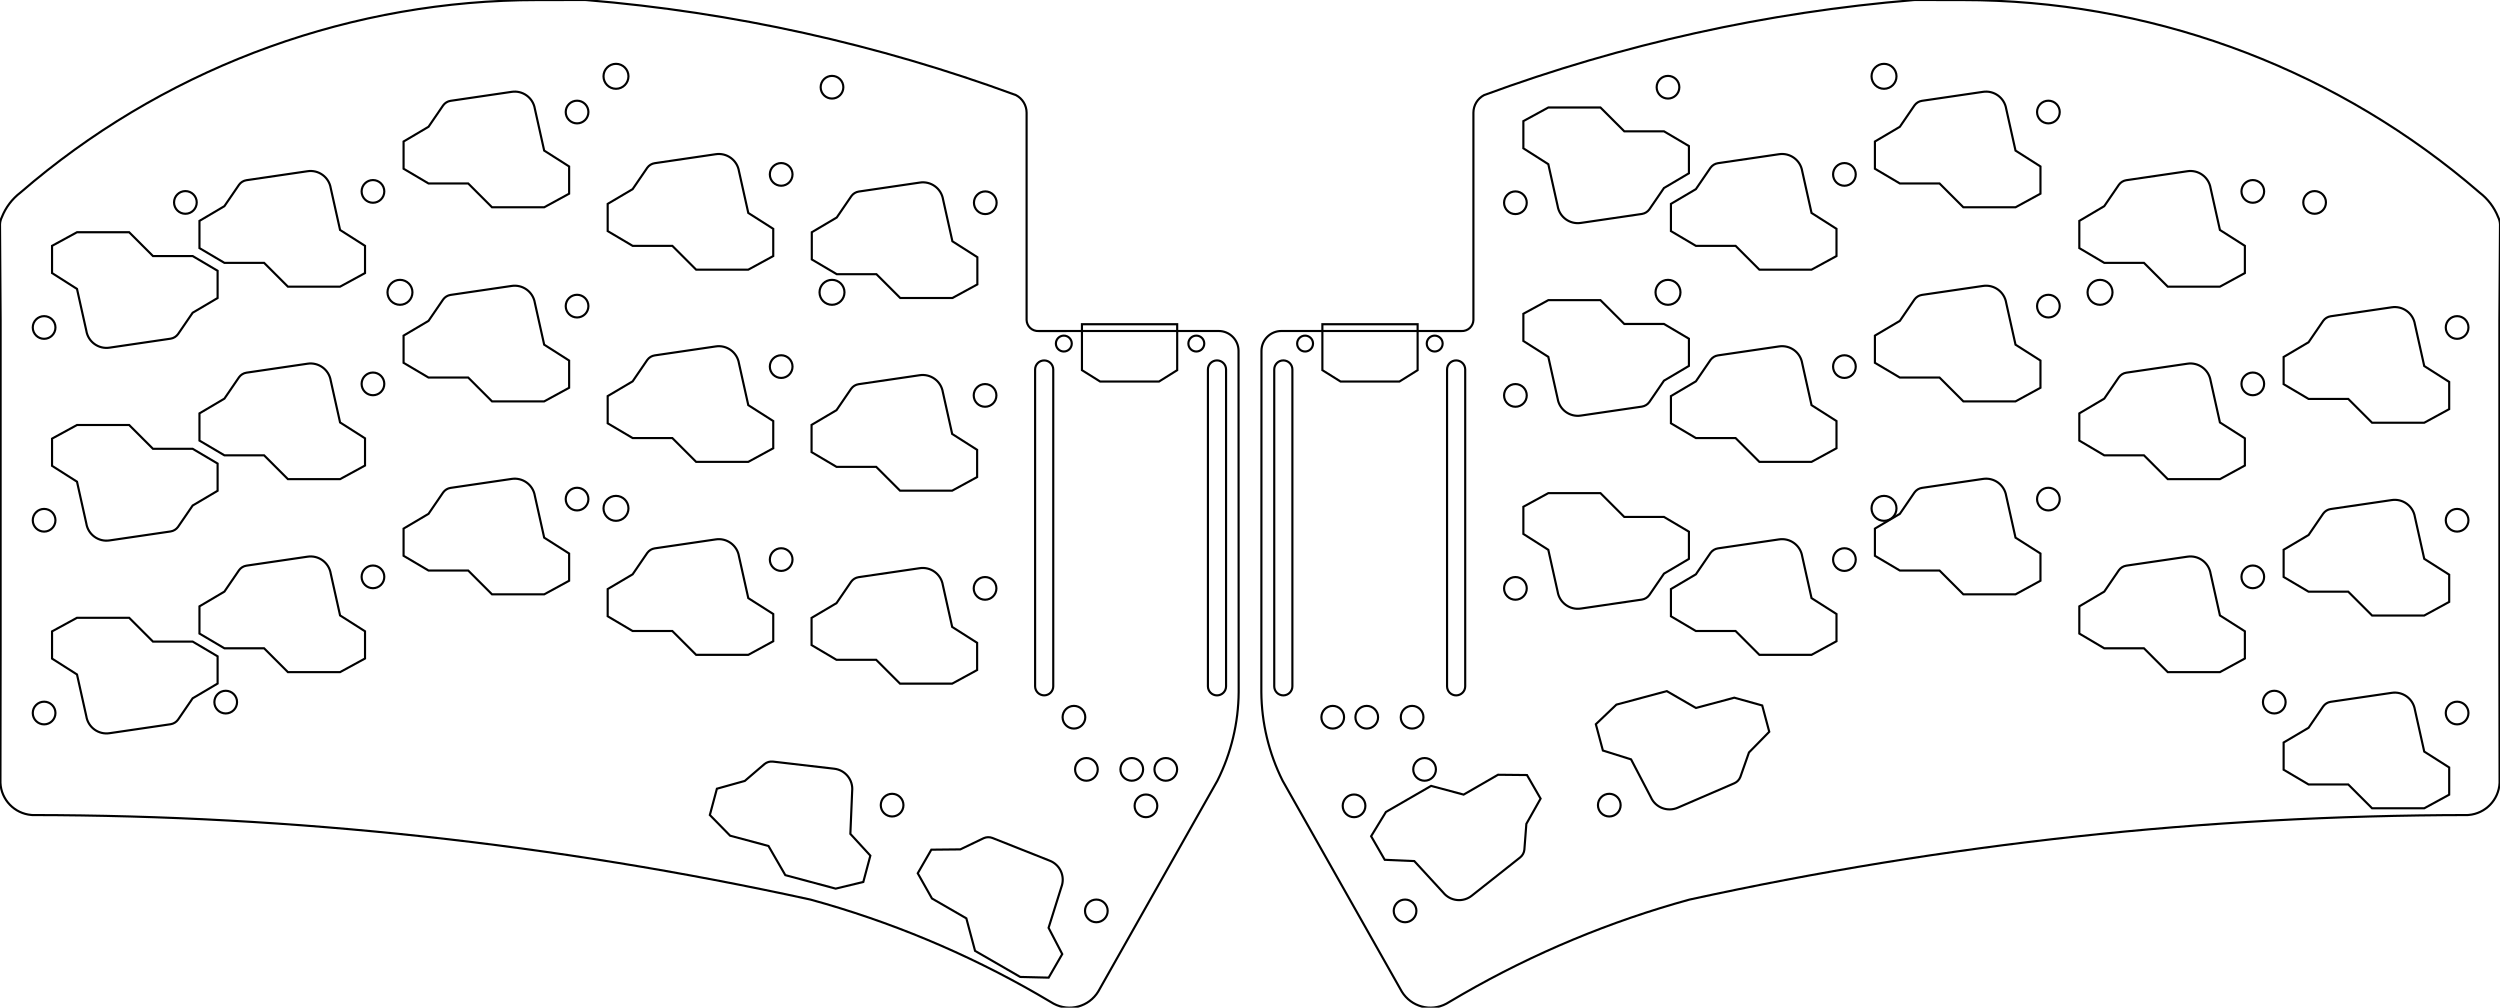 <?xml version="1.0" encoding="UTF-8" standalone="no"?>
<svg xmlns="http://www.w3.org/2000/svg" xmlns:xlink="http://www.w3.org/1999/xlink" width="220.468mm" height="88.863mm" viewBox="-993.234 -418.118 220.468 88.863">
    <path transform="matrix(-1,-0,-0,1,-601.97,-557.059)" style="stroke:#000000;stroke-width:0.05mm;fill:none" d="M280.018,169.88L280.03,199.972C280.01,202.687,279.368,205.361,278.154,207.789L267.646,226.382C266.826,227.728,265.096,228.197,263.708,227.45L262.28,226.613C255.994,222.994,249.271,220.192,242.275,218.274C219.734,213.348,196.73,210.848,173.657,210.818L173.561,210.811C172.071,210.685,170.905,209.476,170.834,207.983L170.85,196.162L170.85,167.207L170.796,158.724C170.805,158.5,170.862,158.282,170.962,158.082C171.3,157.23,171.863,156.486,172.59,155.929C172.982,155.591,173.377,155.257,173.775,154.927C186.273,144.598,201.981,138.947,218.195,138.947L222.396,138.941L222.489,138.946C235.442,140.017,248.192,142.837,260.389,147.329C260.964,147.632,261.325,148.228,261.328,148.878L261.328,167.162C261.336,167.431,261.452,167.685,261.65,167.868C261.848,168.05,262.111,168.146,262.38,168.134L278.267,168.131C279.233,168.132,280.016,168.915,280.018,169.88z"/>
    <circle transform="matrix(1,0,-0,1,-859.594,-366.23)" style="stroke:#000000;stroke-width:0.05mm;fill:none" r="1" cx="0" cy="0"/>
    <circle transform="matrix(1,0,-0,1,-830.58,-385.788)" style="stroke:#000000;stroke-width:0.05mm;fill:none" r="1" cx="0" cy="0"/>
    <circle transform="matrix(1,0,-0,1,-812.592,-374.104)" style="stroke:#000000;stroke-width:0.05mm;fill:none" r="1" cx="0" cy="0"/>
    <circle transform="matrix(1,0,-0,1,-794.566,-367.246)" style="stroke:#000000;stroke-width:0.05mm;fill:none" r="1" cx="0" cy="0"/>
    <circle transform="matrix(1,0,-0,1,-859.594,-400.238)" style="stroke:#000000;stroke-width:0.05mm;fill:none" r="1" cx="0" cy="0"/>
    <circle transform="matrix(1,0,-0,1,-830.58,-402.738)" style="stroke:#000000;stroke-width:0.05mm;fill:none" r="1" cx="0" cy="0"/>
    <circle transform="matrix(1,0,-0,1,-776.548,-389.238)" style="stroke:#000000;stroke-width:0.05mm;fill:none" r="1" cx="0" cy="0"/>
    <circle transform="matrix(1,0,-0,1,-830.58,-368.77)" style="stroke:#000000;stroke-width:0.05mm;fill:none" r="1" cx="0" cy="0"/>
    <circle transform="matrix(1,0,-0,1,-812.592,-408.238)" style="stroke:#000000;stroke-width:0.05mm;fill:none" r="1" cx="0" cy="0"/>
    <circle transform="matrix(1,0,-0,1,-776.548,-355.238)" style="stroke:#000000;stroke-width:0.05mm;fill:none" r="1" cx="0" cy="0"/>
    <circle transform="matrix(1,0,-0,1,-859.594,-383.248)" style="stroke:#000000;stroke-width:0.05mm;fill:none" r="1" cx="0" cy="0"/>
    <circle transform="matrix(1,0,-0,1,-794.566,-401.238)" style="stroke:#000000;stroke-width:0.05mm;fill:none" r="1" cx="0" cy="0"/>
    <circle transform="matrix(1,0,-0,1,-794.566,-384.264)" style="stroke:#000000;stroke-width:0.05mm;fill:none" r="1" cx="0" cy="0"/>
    <circle transform="matrix(1,0,-0,1,-851.315,-347.115)" style="stroke:#000000;stroke-width:0.05mm;fill:none" r="1" cx="0" cy="0"/>
    <circle transform="matrix(1,0,-0,1,-812.592,-391.122)" style="stroke:#000000;stroke-width:0.05mm;fill:none" r="1" cx="0" cy="0"/>
    <circle transform="matrix(1,0,-0,1,-869.325,-337.788)" style="stroke:#000000;stroke-width:0.05mm;fill:none" r="1" cx="0" cy="0"/>
    <circle transform="matrix(1,0,-0,1,-776.548,-372.238)" style="stroke:#000000;stroke-width:0.05mm;fill:none" r="1" cx="0" cy="0"/>
    <path transform="matrix(-1,-0,-0,1,-307.008,-582.688)" style="stroke:#000000;stroke-width:0.05mm;fill:none" d="M488.257,220.242L490.457,218.842L491.279,215.16C491.435,214.178,492.357,213.508,493.339,213.664L498.714,214.454C498.976,214.495,499.21,214.639,499.366,214.854L500.657,216.742L502.857,218.042L502.857,220.442L500.657,221.742L497.157,221.742L495.057,223.842L490.457,223.842L488.257,222.642L488.257,220.242z"/>
    <path transform="matrix(-1,-0,-0,1,-307.008,-582.688)" style="stroke:#000000;stroke-width:0.05mm;fill:none" d="M470.239,232.25L472.439,230.85L473.261,227.168C473.417,226.186,474.339,225.516,475.321,225.672L480.696,226.462C480.958,226.503,481.192,226.647,481.348,226.862L482.639,228.75L484.839,230.05L484.839,232.45L482.639,233.75L479.139,233.75L477.039,235.85L472.439,235.85L470.239,234.65L470.239,232.25z"/>
    <path transform="matrix(-1,-0,-0,1,-307.008,-582.688)" style="stroke:#000000;stroke-width:0.05mm;fill:none" d="M544.872,230.756L542.385,231.538L540.638,234.882C540.233,235.79,539.169,236.198,538.261,235.794L533.274,233.64C533.032,233.532,532.842,233.332,532.747,233.084L531.989,230.927L530.2,229.102L530.821,226.784L533.283,226.097L536.664,227.003L539.235,225.518L543.679,226.709L545.493,228.437L544.872,230.756z"/>
    <path transform="matrix(-1,-0,-0,1,-307.008,-582.688)" style="stroke:#000000;stroke-width:0.05mm;fill:none" d="M506.283,179.25L508.483,177.85L509.305,174.168C509.461,173.186,510.383,172.516,511.365,172.672L516.74,173.462C517.002,173.503,517.236,173.647,517.392,173.862L518.683,175.75L520.883,177.05L520.883,179.45L518.683,180.75L515.183,180.75L513.083,182.85L508.483,182.85L506.283,181.65L506.283,179.25z"/>
    <path transform="matrix(-1,-0,-0,1,-307.008,-582.688)" style="stroke:#000000;stroke-width:0.05mm;fill:none" d="M524.271,201.7L526.471,200.3L527.293,196.618C527.449,195.636,528.371,194.966,529.353,195.122L534.728,195.912C534.99,195.953,535.224,196.097,535.38,196.312L536.671,198.2L538.871,199.5L538.871,201.9L536.671,203.2L533.171,203.2L531.071,205.3L526.471,205.3L524.271,204.1L524.271,201.7z"/>
    <path transform="matrix(-1,-0,-0,1,-307.008,-582.688)" style="stroke:#000000;stroke-width:0.05mm;fill:none" d="M488.257,186.25L490.457,184.85L491.279,181.168C491.435,180.186,492.357,179.516,493.339,179.672L498.714,180.462C498.976,180.503,499.21,180.647,499.366,180.862L500.657,182.75L502.857,184.05L502.857,186.45L500.657,187.75L497.157,187.75L495.057,189.85L490.457,189.85L488.257,188.65L488.257,186.25z"/>
    <path transform="matrix(-1,-0,-0,1,-307.008,-582.688)" style="stroke:#000000;stroke-width:0.05mm;fill:none" d="M470.239,215.25L472.439,213.85L473.261,210.168C473.417,209.186,474.339,208.516,475.321,208.672L480.696,209.462C480.958,209.503,481.192,209.647,481.348,209.862L482.639,211.75L484.839,213.05L484.839,215.45L482.639,216.75L479.139,216.75L477.039,218.85L472.439,218.85L470.239,217.65L470.239,215.25z"/>
    <path transform="matrix(-1,-0,-0,1,-307.008,-582.688)" style="stroke:#000000;stroke-width:0.05mm;fill:none" d="M506.283,213.384L508.483,211.984L509.305,208.302C509.461,207.32,510.383,206.65,511.365,206.806L516.74,207.596C517.002,207.637,517.236,207.781,517.392,207.996L518.683,209.884L520.883,211.184L520.883,213.584L518.683,214.884L515.183,214.884L513.083,216.984L508.483,216.984L506.283,215.784L506.283,213.384z"/>
    <path transform="matrix(-1,-0,-0,1,-307.008,-582.688)" style="stroke:#000000;stroke-width:0.05mm;fill:none" d="M558.614,197.154L558.614,225.094C558.614,225.535,558.256,225.894,557.814,225.894C557.372,225.894,557.014,225.535,557.014,225.094L557.014,197.154C557.014,196.712,557.372,196.354,557.814,196.354C558.256,196.354,558.614,196.712,558.614,197.154z"/>
    <path transform="matrix(-1,-0,-0,1,-307.008,-582.688)" style="stroke:#000000;stroke-width:0.05mm;fill:none" d="M564.11,240.393L561.505,240.505L558.952,243.282C558.652,243.653,558.216,243.89,557.741,243.94C557.267,243.99,556.792,243.849,556.42,243.548L552.161,240.177C551.955,240.01,551.823,239.768,551.796,239.504L551.621,237.224L550.366,234.998L551.566,232.919L554.121,232.894L557.153,234.644L560.021,233.875L564.005,236.175L565.31,238.314L564.11,240.393z"/>
    <path transform="matrix(-1,-0,-0,1,-307.008,-582.688)" style="stroke:#000000;stroke-width:0.05mm;fill:none" d="M524.271,184.75L526.471,183.35L527.293,179.668C527.449,178.686,528.371,178.016,529.353,178.172L534.728,178.962C534.99,179.003,535.224,179.147,535.38,179.362L536.671,181.25L538.871,182.55L538.871,184.95L536.671,186.25L533.171,186.25L531.071,188.35L526.471,188.35L524.271,187.15L524.271,184.75z"/>
    <path transform="matrix(-1,-0,-0,1,-307.008,-582.688)" style="stroke:#000000;stroke-width:0.05mm;fill:none" d="M540.776,183.037L539.485,181.15L537.285,179.85L537.285,177.45L539.485,176.15L542.985,176.15L545.085,174.05L549.685,174.05L551.885,175.25L551.885,177.65L549.685,179.05L548.863,182.731C548.708,183.713,547.786,184.383,546.804,184.227L541.429,183.437C541.167,183.396,540.932,183.252,540.776,183.037z"/>
    <path transform="matrix(-1,-0,-0,1,-307.008,-582.688)" style="stroke:#000000;stroke-width:0.05mm;fill:none" d="M573.854,197.154L573.854,225.094C573.854,225.535,573.496,225.894,573.054,225.894C572.612,225.894,572.254,225.535,572.254,225.094L572.254,197.154C572.254,196.712,572.612,196.354,573.054,196.354C573.496,196.354,573.854,196.712,573.854,197.154z"/>
    <path transform="matrix(-1,-0,-0,1,-307.008,-582.688)" style="stroke:#000000;stroke-width:0.05mm;fill:none" d="M470.239,198.25L472.439,196.85L473.261,193.168C473.417,192.186,474.339,191.516,475.321,191.672L480.696,192.462C480.958,192.503,481.192,192.647,481.348,192.862L482.639,194.75L484.839,196.05L484.839,198.45L482.639,199.75L479.139,199.75L477.039,201.85L472.439,201.85L470.239,200.65L470.239,198.25z"/>
    <path transform="matrix(-1,-0,-0,1,-307.008,-582.688)" style="stroke:#000000;stroke-width:0.05mm;fill:none" d="M524.271,218.718L526.471,217.318L527.293,213.636C527.449,212.654,528.371,211.984,529.353,212.14L534.728,212.93C534.99,212.971,535.224,213.115,535.38,213.33L536.671,215.218L538.871,216.518L538.871,218.918L536.671,220.218L533.171,220.218L531.071,222.318L526.471,222.318L524.271,221.118L524.271,218.718z"/>
    <path transform="matrix(-1,-0,-0,1,-307.008,-582.688)" style="stroke:#000000;stroke-width:0.05mm;fill:none" d="M551.885,194.64L549.685,196.04L548.863,199.721C548.708,200.703,547.786,201.373,546.804,201.217L541.429,200.427C541.167,200.386,540.932,200.242,540.776,200.027L539.485,198.14L537.285,196.84L537.285,194.44L539.485,193.14L542.985,193.14L545.085,191.04L549.685,191.04L551.885,192.24L551.885,194.64z"/>
    <path transform="matrix(-1,-0,-0,1,-307.008,-582.688)" style="stroke:#000000;stroke-width:0.05mm;fill:none" d="M488.257,203.224L490.457,201.824L491.279,198.142C491.435,197.16,492.357,196.49,493.339,196.646L498.714,197.436C498.976,197.477,499.21,197.621,499.366,197.836L500.657,199.724L502.857,201.024L502.857,203.424L500.657,204.724L497.157,204.724L495.057,206.824L490.457,206.824L488.257,205.624L488.257,203.224z"/>
    <path transform="matrix(-1,-0,-0,1,-307.008,-582.688)" style="stroke:#000000;stroke-width:0.05mm;fill:none" d="M506.283,196.366L508.483,194.966L509.305,191.284C509.461,190.302,510.383,189.632,511.365,189.788L516.74,190.578C517.002,190.619,517.236,190.763,517.392,190.978L518.683,192.866L520.883,194.166L520.883,196.566L518.683,197.866L515.183,197.866L513.083,199.966L508.483,199.966L506.283,198.766L506.283,196.366z"/>
    <path transform="matrix(-1,-0,-0,1,-307.008,-582.688)" style="stroke:#000000;stroke-width:0.05mm;fill:none" d="M551.885,211.658L549.685,213.058L548.863,216.739C548.708,217.721,547.786,218.391,546.804,218.235L541.429,217.445C541.167,217.404,540.932,217.26,540.776,217.045L539.485,215.158L537.285,213.858L537.285,211.458L539.485,210.158L542.985,210.158L545.085,208.058L549.685,208.058L551.885,209.258L551.885,211.658z"/>
    <circle transform="matrix(1,0,-0,1,-866.712,-387.82)" style="stroke:#000000;stroke-width:0.05mm;fill:none" r="0.7" cx="0" cy="0"/>
    <circle transform="matrix(1,0,-0,1,-878.142,-387.82)" style="stroke:#000000;stroke-width:0.05mm;fill:none" r="0.7" cx="0" cy="0"/>
    <circle transform="matrix(1,0,-0,1,-867.604,-350.268)" style="stroke:#000000;stroke-width:0.05mm;fill:none" r="1" cx="0" cy="0"/>
    <circle transform="matrix(1,0,-0,1,-868.704,-354.868)" style="stroke:#000000;stroke-width:0.05mm;fill:none" r="1" cx="0" cy="0"/>
    <circle transform="matrix(1,0,-0,1,-872.704,-354.868)" style="stroke:#000000;stroke-width:0.05mm;fill:none" r="1" cx="0" cy="0"/>
    <circle transform="matrix(1,0,-0,1,-875.704,-354.868)" style="stroke:#000000;stroke-width:0.05mm;fill:none" r="1" cx="0" cy="0"/>
    <circle transform="matrix(1,0,-0,1,-846.138,-392.338)" style="stroke:#000000;stroke-width:0.05mm;fill:none" r="1.1" cx="0" cy="0"/>
    <circle transform="matrix(1,0,-0,1,-827.088,-373.288)" style="stroke:#000000;stroke-width:0.05mm;fill:none" r="1.1" cx="0" cy="0"/>
    <circle transform="matrix(1,0,-0,1,-808.038,-392.338)" style="stroke:#000000;stroke-width:0.05mm;fill:none" r="1.1" cx="0" cy="0"/>
    <circle transform="matrix(1,0,-0,1,-789.115,-400.266)" style="stroke:#000000;stroke-width:0.05mm;fill:none" r="1" cx="0" cy="0"/>
    <circle transform="matrix(1,0,-0,1,-792.671,-356.201)" style="stroke:#000000;stroke-width:0.05mm;fill:none" r="1" cx="0" cy="0"/>
    <circle transform="matrix(1,0,-0,1,-873.824,-347.053)" style="stroke:#000000;stroke-width:0.05mm;fill:none" r="1" cx="0" cy="0"/>
    <circle transform="matrix(1,0,-0,1,-827.088,-411.388)" style="stroke:#000000;stroke-width:0.05mm;fill:none" r="1.1" cx="0" cy="0"/>
    <circle transform="matrix(1,0,-0,1,-846.138,-410.426)" style="stroke:#000000;stroke-width:0.05mm;fill:none" r="1" cx="0" cy="0"/>
    <path transform="matrix(-1,-0,-0,1,-69.791,-912.867)" style="stroke:#000000;stroke-width:0.05mm;fill:none" d="M805.226,528.393L800.026,528.393L798.427,527.393L798.427,523.342L806.826,523.342L806.826,527.393L805.226,528.393z"/>
    <path transform="matrix(1,0,-0,1,-1164.029,-557.059)" style="stroke:#000000;stroke-width:0.05mm;fill:none" d="M280.018,169.88L280.03,199.972C280.01,202.687,279.368,205.361,278.154,207.789L267.646,226.382C266.826,227.728,265.096,228.197,263.708,227.45L262.28,226.613C255.994,222.994,249.271,220.192,242.275,218.274C219.734,213.348,196.73,210.848,173.657,210.818L173.561,210.811C172.071,210.685,170.905,209.476,170.834,207.983L170.85,196.162L170.85,167.207L170.796,158.724C170.805,158.5,170.862,158.282,170.962,158.082C171.3,157.23,171.863,156.486,172.59,155.929C172.982,155.591,173.377,155.257,173.775,154.927C186.273,144.598,201.981,138.947,218.195,138.947L222.396,138.941L222.489,138.946C235.442,140.017,248.192,142.837,260.389,147.329C260.964,147.632,261.325,148.228,261.328,148.878L261.328,167.162C261.336,167.431,261.452,167.685,261.65,167.868C261.848,168.05,262.111,168.146,262.38,168.134L278.267,168.131C279.233,168.132,280.016,168.915,280.018,169.88z"/>
    <circle transform="matrix(-1,-0,-0,1,-919.862,-410.426)" style="stroke:#000000;stroke-width:0.05mm;fill:none" r="1" cx="0" cy="0"/>
    <circle transform="matrix(-1,-0,-0,1,-938.912,-411.388)" style="stroke:#000000;stroke-width:0.05mm;fill:none" r="1.1" cx="0" cy="0"/>
    <circle transform="matrix(-1,-0,-0,1,-957.962,-392.339)" style="stroke:#000000;stroke-width:0.05mm;fill:none" r="1.1" cx="0" cy="0"/>
    <circle transform="matrix(-1,-0,-0,1,-938.912,-373.288)" style="stroke:#000000;stroke-width:0.05mm;fill:none" r="1.1" cx="0" cy="0"/>
    <circle transform="matrix(-1,-0,-0,1,-919.862,-392.339)" style="stroke:#000000;stroke-width:0.05mm;fill:none" r="1.1" cx="0" cy="0"/>
    <circle transform="matrix(-1,-0,-0,1,-892.176,-347.053)" style="stroke:#000000;stroke-width:0.05mm;fill:none" r="1" cx="0" cy="0"/>
    <circle transform="matrix(-1,-0,-0,1,-973.329,-356.201)" style="stroke:#000000;stroke-width:0.05mm;fill:none" r="1" cx="0" cy="0"/>
    <circle transform="matrix(-1,-0,-0,1,-976.885,-400.266)" style="stroke:#000000;stroke-width:0.05mm;fill:none" r="1" cx="0" cy="0"/>
    <circle transform="matrix(1,0,-0,1,-942.344,-374.104)" style="stroke:#000000;stroke-width:0.05mm;fill:none" r="1" cx="0" cy="0"/>
    <circle transform="matrix(1,0,-0,1,-896.551,-337.788)" style="stroke:#000000;stroke-width:0.05mm;fill:none" r="1" cx="0" cy="0"/>
    <circle transform="matrix(1,0,-0,1,-960.344,-367.246)" style="stroke:#000000;stroke-width:0.05mm;fill:none" r="1" cx="0" cy="0"/>
    <circle transform="matrix(1,0,-0,1,-914.561,-347.115)" style="stroke:#000000;stroke-width:0.05mm;fill:none" r="1" cx="0" cy="0"/>
    <circle transform="matrix(1,0,-0,1,-924.344,-368.77)" style="stroke:#000000;stroke-width:0.05mm;fill:none" r="1" cx="0" cy="0"/>
    <circle transform="matrix(1,0,-0,1,-906.364,-366.23)" style="stroke:#000000;stroke-width:0.05mm;fill:none" r="1" cx="0" cy="0"/>
    <circle transform="matrix(1,0,-0,1,-942.344,-408.238)" style="stroke:#000000;stroke-width:0.05mm;fill:none" r="1" cx="0" cy="0"/>
    <circle transform="matrix(1,0,-0,1,-960.344,-401.238)" style="stroke:#000000;stroke-width:0.05mm;fill:none" r="1" cx="0" cy="0"/>
    <circle transform="matrix(1,0,-0,1,-960.344,-384.264)" style="stroke:#000000;stroke-width:0.05mm;fill:none" r="1" cx="0" cy="0"/>
    <circle transform="matrix(1,0,-0,1,-989.344,-355.238)" style="stroke:#000000;stroke-width:0.05mm;fill:none" r="1" cx="0" cy="0"/>
    <circle transform="matrix(1,0,-0,1,-906.364,-383.248)" style="stroke:#000000;stroke-width:0.05mm;fill:none" r="1" cx="0" cy="0"/>
    <circle transform="matrix(1,0,-0,1,-924.344,-385.788)" style="stroke:#000000;stroke-width:0.05mm;fill:none" r="1" cx="0" cy="0"/>
    <circle transform="matrix(1,0,-0,1,-989.344,-372.238)" style="stroke:#000000;stroke-width:0.05mm;fill:none" r="1" cx="0" cy="0"/>
    <circle transform="matrix(1,0,-0,1,-906.344,-400.238)" style="stroke:#000000;stroke-width:0.05mm;fill:none" r="1" cx="0" cy="0"/>
    <circle transform="matrix(1,0,-0,1,-924.344,-402.738)" style="stroke:#000000;stroke-width:0.05mm;fill:none" r="1" cx="0" cy="0"/>
    <circle transform="matrix(1,0,-0,1,-989.344,-389.238)" style="stroke:#000000;stroke-width:0.05mm;fill:none" r="1" cx="0" cy="0"/>
    <circle transform="matrix(1,0,-0,1,-942.344,-391.122)" style="stroke:#000000;stroke-width:0.05mm;fill:none" r="1" cx="0" cy="0"/>
    <path transform="matrix(-1,-0,-0,1,-527.929,-582.688)" style="stroke:#000000;stroke-width:0.05mm;fill:none" d="M397.115,184.75L399.315,183.35L400.137,179.668C400.293,178.686,401.215,178.016,402.197,178.172L407.572,178.962C407.834,179.003,408.068,179.147,408.224,179.362L409.515,181.25L411.715,182.55L411.715,184.95L409.515,186.25L406.015,186.25L403.915,188.35L399.315,188.35L397.115,187.15L397.115,184.75z"/>
    <path transform="matrix(-1,-0,-0,1,-527.929,-582.688)" style="stroke:#000000;stroke-width:0.05mm;fill:none" d="M433.115,186.25L435.315,184.85L436.137,181.168C436.293,180.186,437.215,179.516,438.197,179.672L443.572,180.462C443.834,180.503,444.068,180.647,444.224,180.862L445.515,182.75L447.715,184.05L447.715,186.45L445.515,187.75L442.015,187.75L439.915,189.85L435.315,189.85L433.115,188.65L433.115,186.25z"/>
    <path transform="matrix(-1,-0,-0,1,-527.929,-582.688)" style="stroke:#000000;stroke-width:0.05mm;fill:none" d="M449.606,211.037L448.315,209.15L446.115,207.85L446.115,205.45L448.315,204.15L451.815,204.15L453.915,202.05L458.515,202.05L460.715,203.25L460.715,205.65L458.515,207.05L457.693,210.731C457.538,211.713,456.616,212.383,455.634,212.227L450.259,211.437C449.997,211.396,449.762,211.252,449.606,211.037z"/>
    <path transform="matrix(-1,-0,-0,1,-527.929,-582.688)" style="stroke:#000000;stroke-width:0.05mm;fill:none" d="M379.135,221.258L381.335,219.858L382.157,216.176C382.313,215.194,383.235,214.524,384.217,214.68L389.592,215.47C389.854,215.511,390.088,215.655,390.244,215.87L391.535,217.758L393.735,219.058L393.735,221.458L391.535,222.758L388.035,222.758L385.935,224.858L381.335,224.858L379.135,223.658L379.135,221.258z"/>
    <path transform="matrix(-1,-0,-0,1,-527.929,-582.688)" style="stroke:#000000;stroke-width:0.05mm;fill:none" d="M460.715,188.65L458.515,190.05L457.693,193.731C457.538,194.713,456.616,195.383,455.634,195.227L450.259,194.437C449.997,194.396,449.762,194.252,449.606,194.037L448.315,192.15L446.115,190.85L446.115,188.45L448.315,187.15L451.815,187.15L453.915,185.05L458.515,185.05L460.715,186.25L460.715,188.65z"/>
    <path transform="matrix(-1,-0,-0,1,-527.929,-582.688)" style="stroke:#000000;stroke-width:0.05mm;fill:none" d="M415.115,213.384L417.315,211.984L418.137,208.302C418.293,207.32,419.215,206.65,420.197,206.806L425.572,207.596C425.834,207.637,426.068,207.781,426.224,207.996L427.515,209.884L429.715,211.184L429.715,213.584L427.515,214.884L424.015,214.884L421.915,216.984L417.315,216.984L415.115,215.784L415.115,213.384z"/>
    <path transform="matrix(-1,-0,-0,1,-527.929,-582.688)" style="stroke:#000000;stroke-width:0.05mm;fill:none" d="M374.022,197.154L374.022,225.094C374.02,225.534,373.663,225.891,373.222,225.891C372.781,225.891,372.423,225.534,372.422,225.094L372.422,197.154C372.423,196.713,372.781,196.356,373.222,196.356C373.663,196.356,374.02,196.713,374.022,197.154z"/>
    <path transform="matrix(-1,-0,-0,1,-527.929,-582.688)" style="stroke:#000000;stroke-width:0.05mm;fill:none" d="M379.135,204.24L381.335,202.84L382.157,199.158C382.313,198.176,383.235,197.506,384.217,197.662L389.592,198.452C389.854,198.493,390.088,198.637,390.244,198.852L391.535,200.74L393.735,202.04L393.735,204.44L391.535,205.74L388.035,205.74L385.935,207.84L381.335,207.84L379.135,206.64L379.135,204.24z"/>
    <path transform="matrix(-1,-0,-0,1,-527.929,-582.688)" style="stroke:#000000;stroke-width:0.05mm;fill:none" d="M433.115,220.242L435.315,218.842L436.137,215.16C436.293,214.178,437.215,213.508,438.197,213.664L443.572,214.454C443.834,214.495,444.068,214.639,444.224,214.854L445.515,216.742L447.715,218.042L447.715,220.442L445.515,221.742L442.015,221.742L439.915,223.842L435.315,223.842L433.115,222.642L433.115,220.242z"/>
    <path transform="matrix(-1,-0,-0,1,-527.929,-582.688)" style="stroke:#000000;stroke-width:0.05mm;fill:none" d="M449.606,228.037L448.315,226.15L446.115,224.85L446.115,222.45L448.315,221.15L451.815,221.15L453.915,219.05L458.515,219.05L460.715,220.25L460.715,222.65L458.515,224.05L457.693,227.731C457.538,228.713,456.616,229.383,455.634,229.227L450.259,228.437C449.997,228.396,449.762,228.252,449.606,228.037z"/>
    <path transform="matrix(-1,-0,-0,1,-527.929,-582.688)" style="stroke:#000000;stroke-width:0.05mm;fill:none" d="M415.115,196.366L417.315,194.966L418.137,191.284C418.293,190.302,419.215,189.632,420.197,189.788L425.572,190.578C425.834,190.619,426.068,190.763,426.224,190.978L427.515,192.866L429.715,194.166L429.715,196.566L427.515,197.866L424.015,197.866L421.915,199.966L417.315,199.966L415.115,198.766L415.115,196.366z"/>
    <path transform="matrix(-1,-0,-0,1,-527.929,-582.688)" style="stroke:#000000;stroke-width:0.05mm;fill:none" d="M397.115,218.718L399.315,217.318L400.137,213.636C400.293,212.654,401.215,211.984,402.197,212.14L407.572,212.93C407.834,212.971,408.068,213.115,408.224,213.33L409.515,215.218L411.715,216.518L411.715,218.918L409.515,220.218L406.015,220.218L403.915,222.318L399.315,222.318L397.115,221.118L397.115,218.718z"/>
    <path transform="matrix(-1,-0,-0,1,-527.929,-582.688)" style="stroke:#000000;stroke-width:0.05mm;fill:none" d="M433.115,203.224L435.315,201.824L436.137,198.142C436.293,197.16,437.215,196.49,438.197,196.646L443.572,197.436C443.834,197.477,444.068,197.621,444.224,197.836L445.515,199.724L447.715,201.024L447.715,203.424L445.515,204.724L442.015,204.724L439.915,206.824L435.315,206.824L433.115,205.624L433.115,203.224z"/>
    <path transform="matrix(-1,-0,-0,1,-527.929,-582.688)" style="stroke:#000000;stroke-width:0.05mm;fill:none" d="M358.782,197.154L358.782,225.094C358.782,225.535,358.424,225.894,357.982,225.894C357.54,225.894,357.182,225.535,357.182,225.094L357.182,197.154C357.182,196.712,357.54,196.354,357.982,196.354C358.424,196.354,358.782,196.712,358.782,197.154z"/>
    <path transform="matrix(-1,-0,-0,1,-527.929,-582.688)" style="stroke:#000000;stroke-width:0.05mm;fill:none" d="M371.628,248.707L372.834,246.394L371.705,242.795C371.349,241.867,371.812,240.825,372.74,240.469L377.79,238.466C378.038,238.371,378.313,238.378,378.555,238.486L380.617,239.475L383.172,239.501L384.372,241.58L383.117,243.806L380.086,245.556L379.317,248.424L375.334,250.724L372.828,250.785L371.628,248.707z"/>
    <path transform="matrix(-1,-0,-0,1,-527.929,-582.688)" style="stroke:#000000;stroke-width:0.05mm;fill:none" d="M388.551,240.028L390.314,238.107L390.155,234.338C390.051,233.349,390.768,232.463,391.757,232.359L397.153,231.732C397.417,231.704,397.681,231.782,397.887,231.949L399.623,233.438L402.084,234.125L402.706,236.443L400.917,238.268L397.536,239.174L396.051,241.746L391.608,242.936L389.172,242.347L388.551,240.028z"/>
    <path transform="matrix(-1,-0,-0,1,-527.929,-582.688)" style="stroke:#000000;stroke-width:0.05mm;fill:none" d="M379.115,187.25L381.315,185.85L382.137,182.168C382.293,181.186,383.215,180.516,384.197,180.672L389.572,181.462C389.834,181.503,390.068,181.647,390.224,181.862L391.515,183.75L393.715,185.05L393.715,187.45L391.515,188.75L388.015,188.75L385.915,190.85L381.315,190.85L379.115,189.65L379.115,187.25z"/>
    <path transform="matrix(-1,-0,-0,1,-527.929,-582.688)" style="stroke:#000000;stroke-width:0.05mm;fill:none" d="M415.115,179.25L417.315,177.85L418.137,174.168C418.293,173.186,419.215,172.516,420.197,172.672L425.572,173.462C425.834,173.503,426.068,173.647,426.224,173.862L427.515,175.75L429.715,177.05L429.715,179.45L427.515,180.75L424.015,180.75L421.915,182.85L417.315,182.85L415.115,181.65L415.115,179.25z"/>
    <path transform="matrix(-1,-0,-0,1,-527.929,-582.688)" style="stroke:#000000;stroke-width:0.05mm;fill:none" d="M397.115,201.7L399.315,200.3L400.137,196.618C400.293,195.636,401.215,194.966,402.197,195.122L407.572,195.912C407.834,195.953,408.068,196.097,408.224,196.312L409.515,198.2L411.715,199.5L411.715,201.9L409.515,203.2L406.015,203.2L403.915,205.3L399.315,205.3L397.115,204.1L397.115,201.7z"/>
    <circle transform="matrix(1,0,-0,1,-887.734,-387.82)" style="stroke:#000000;stroke-width:0.05mm;fill:none" r="0.7" cx="0" cy="0"/>
    <circle transform="matrix(1,0,-0,1,-899.418,-387.82)" style="stroke:#000000;stroke-width:0.05mm;fill:none" r="0.7" cx="0" cy="0"/>
    <circle transform="matrix(1,0,-0,1,-898.526,-354.868)" style="stroke:#000000;stroke-width:0.05mm;fill:none" r="1" cx="0" cy="0"/>
    <circle transform="matrix(1,0,-0,1,-897.426,-350.268)" style="stroke:#000000;stroke-width:0.05mm;fill:none" r="1" cx="0" cy="0"/>
    <circle transform="matrix(1,0,-0,1,-893.426,-350.268)" style="stroke:#000000;stroke-width:0.05mm;fill:none" r="1" cx="0" cy="0"/>
    <circle transform="matrix(1,0,-0,1,-890.426,-350.268)" style="stroke:#000000;stroke-width:0.05mm;fill:none" r="1" cx="0" cy="0"/>
    <path transform="matrix(-1,-0,-0,1,-90.994,-912.867)" style="stroke:#000000;stroke-width:0.05mm;fill:none" d="M805.226,528.393L800.026,528.393L798.427,527.393L798.427,523.342L806.826,523.342L806.826,527.393L805.226,528.393z"/>
</svg>
